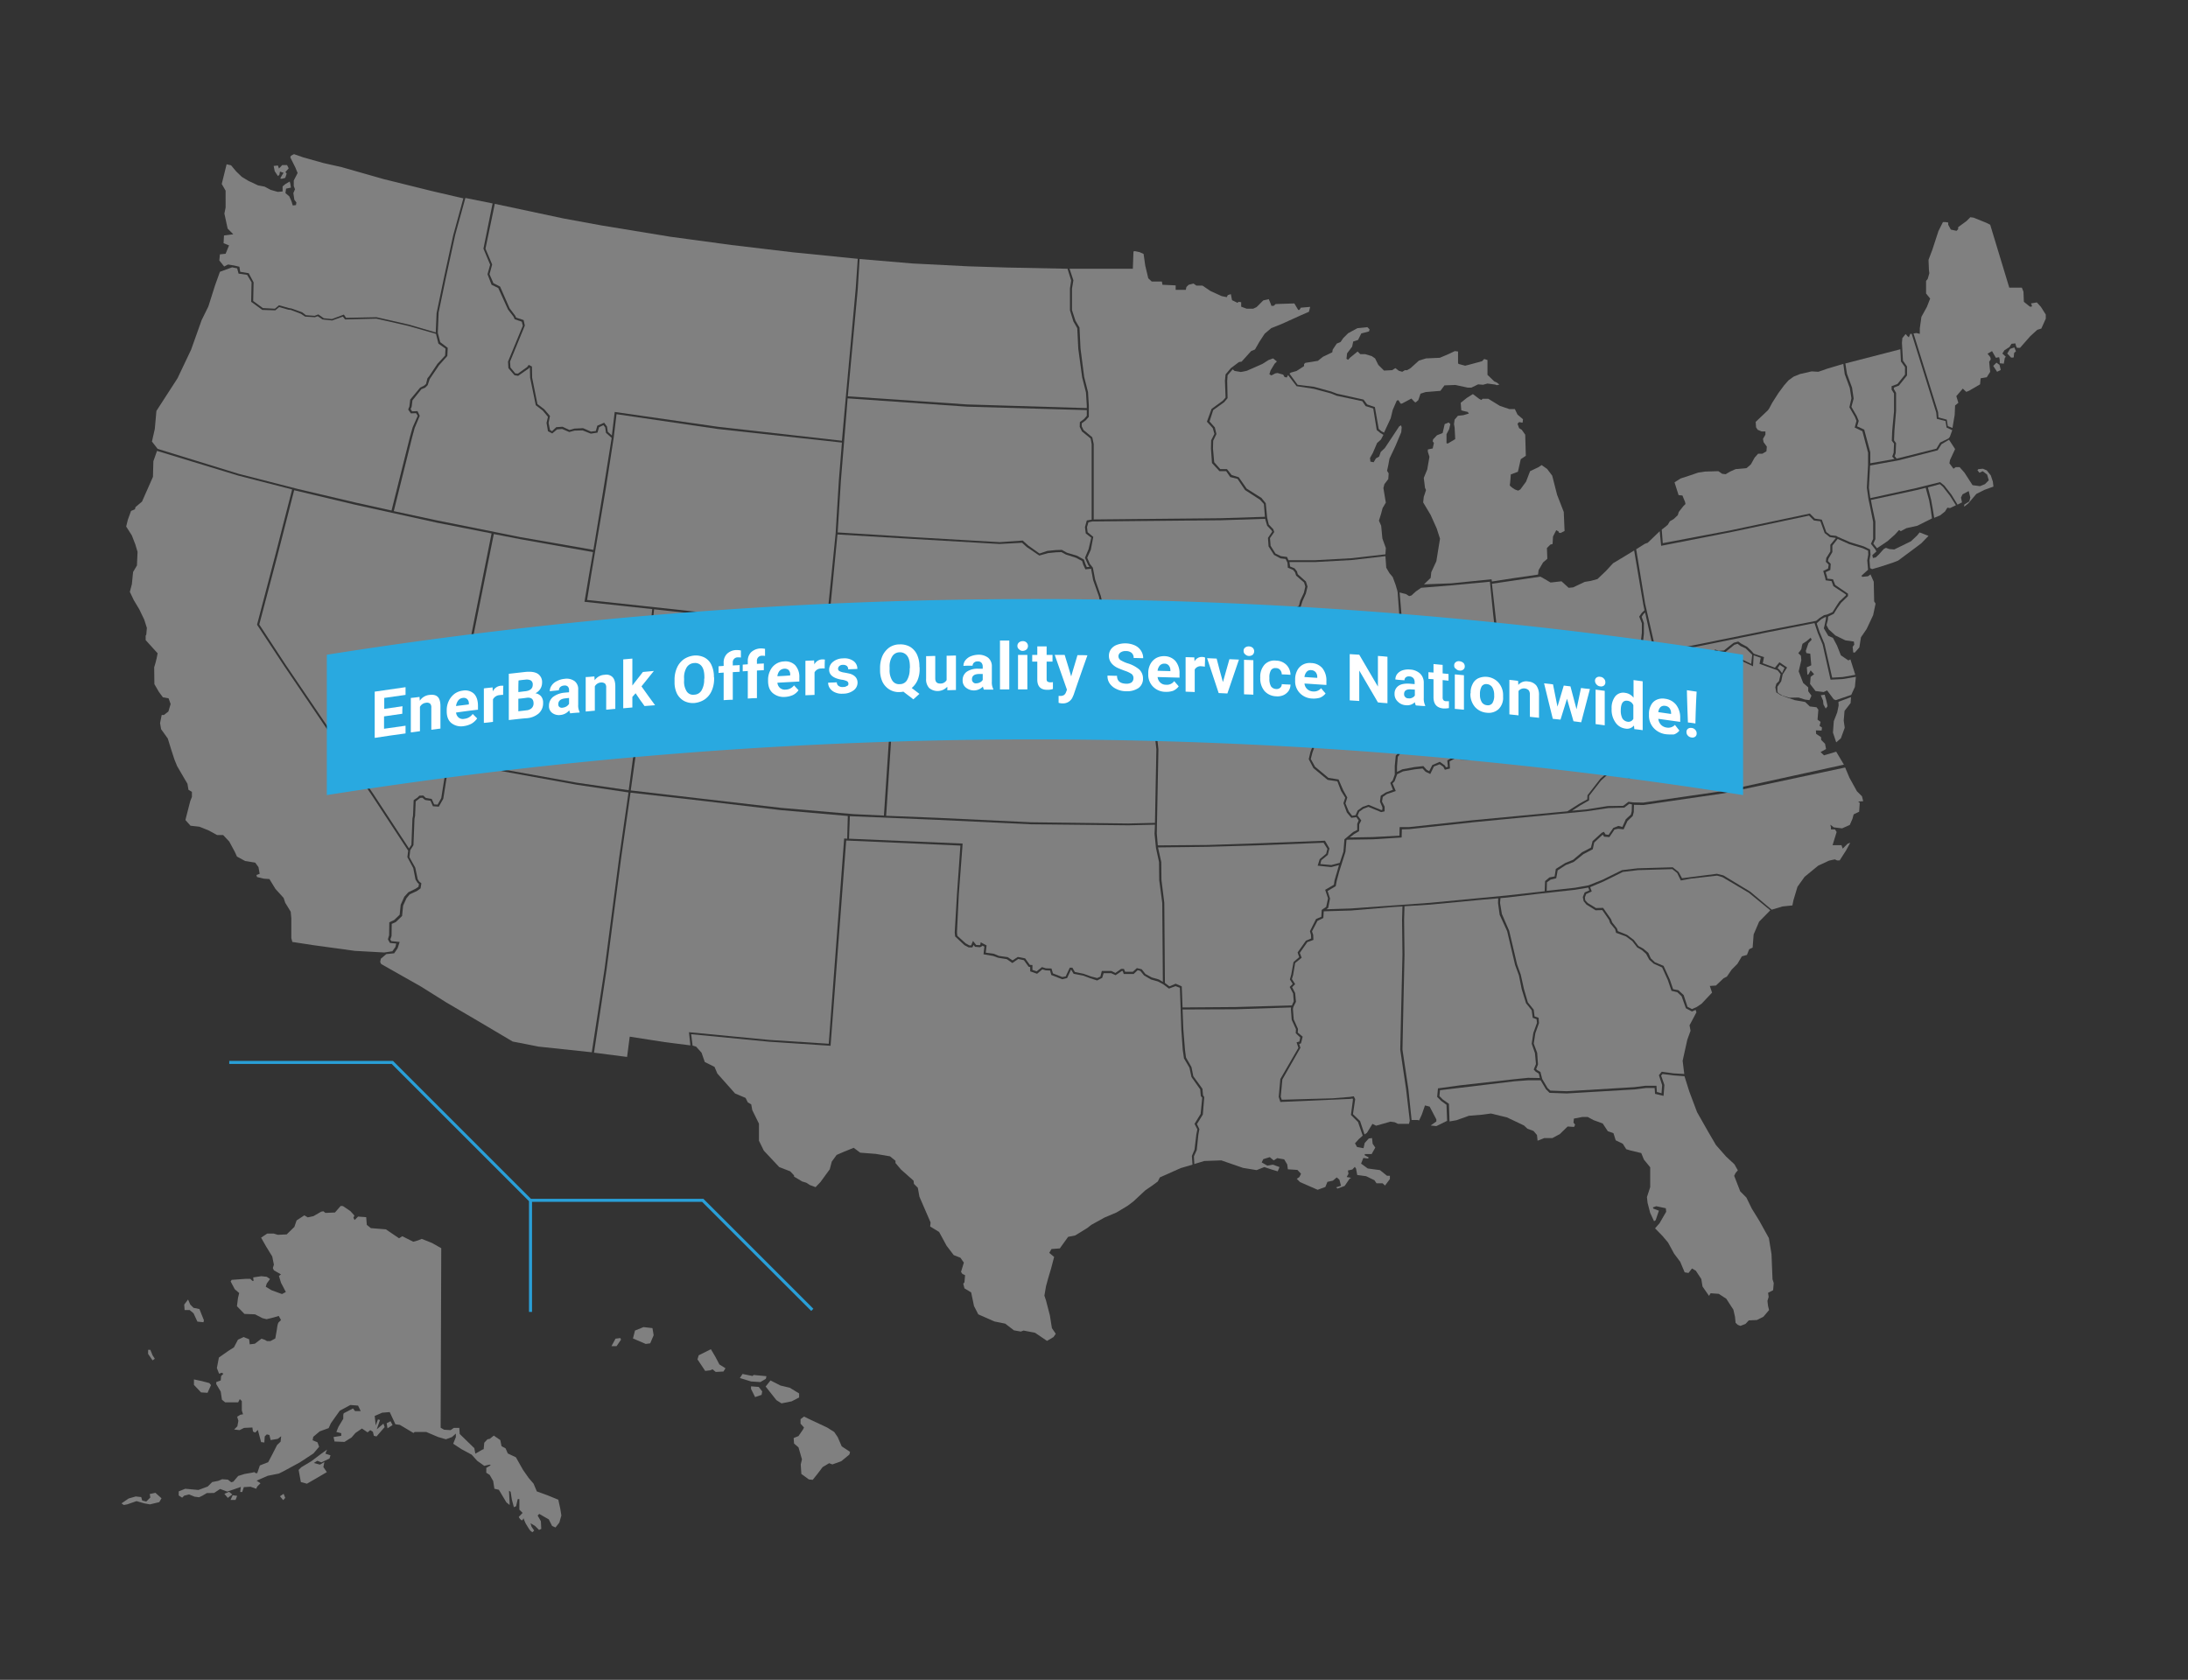 <svg id="Layer_1" data-name="Layer 1" xmlns="http://www.w3.org/2000/svg" viewBox="0 0 1078.5 828.2"><rect x="0" y="0" width="1078.5" height="828.2" fill="#333333" stroke="none"/><defs><style>.cls-1{fill:gray;}.cls-2{fill:none;stroke:#299fd7;stroke-miterlimit:10;stroke-width:1.5px;}.cls-3{fill:#29a9e0;}.cls-4{fill:#fff;}</style></defs><path class="cls-1" d="M191,704.2l2.5-1.6-1-1.9-1.9,1Zm-43.8,20.5,1.1,6,3,.8,5.2-3,4.6-2.7-1.7-2.5.5-2.5-2.2,1.3-3-.8,1.7-1.1,2,.8,4-1.9.5-1.6-2.5-.8.8-2-2.8,2-4.9,3.7-5,3Zm-9.2,13,1.6,1.9,1-1.1-.8-2Zm-24.4,1.9,1.1-2.4,2.2.3-.8,2h-2.5Zm-3-3.1,1.7,2,2.2-1.7-1.6-1.3Zm-50.7,4.7,3.5-2.4,3.5-1,2.7.3.5,1.7,2,.5,2-2-.3-1.7,2.8-.6,3,2.7-1.1,1.9-4.6,1.1-2.8-.5-3.8-1.1-4.6,1.6L61,742Zm14.2-75.7,1.1,2.7,1.1,1.7-1.1.8L73,667.5v-2Zm21.5,14.6,3.8.8,3.8,1,.8,1-1.7,3.8-3.2-.2-3.5-3.7Zm2.7-34.7,2.2,5.5-.2,1-3-.3-1.9-4.1-1.9-1.6H91l-.2-2.7,1.9-2.5,1.1,2.5,1.6,1.6Zm119.2-30-.3,88.5,1.7,1,3.2.2,1.6-1.1h2.7l.2,3,7.2,7,.5,2.7,3.5-2,.6-.2.3-3.2,1.6-1.7,1.1-.2,2-1.6,3.2,2.2.6,3,2,1.1,1.1,2.5,4,1.9,3.5,6.2,2.8,4,2.4,2.8,1.6,3.8,5.2,1.9,5.4,2.2,1,4.6.5,3.2-1,3.5-1.9,2.4-1.7-.8-1.6-3.2-2.8-1.6-1.9-1.1-.8.8,1.6,2.8.2,3.8-1.1.5-2-2-2.2-1.3.5,1.7,1.3,1.9-.8.8a3.14,3.14,0,0,1-1.3-1c-.5-.6-2.2-3.5-2.2-3.5l-1-2.4s-.3,1.3-1,1a4.93,4.93,0,0,1-1.3-1.6l1.9-2-1.6-1.6v-5.2h-.8l-.8,3.5-1.1.5-1-3.8-.6-3.8-.8-.5.3,5.9V742l-1.6-1.3-3.7-6.2-2.2-.5-.6-3.8-1.7-3-1.7-1.1v-2.4l2.2-1.3-.5-.3-2.7.6-3.5-2.5-2.7-3-5-2.7-4.1-2.7,1.3-3.3v-1.7l-1.9,1.7-3,1.1-3.8-1.1-5.9-2.5h-5.7l-.6.5-6.7-4-2.2-.3-2.8-6-3.7.3-3.7,1.6.5,4.7,1.1-3,1,.3-1.6,4.6,3.3-2.8.6,1.7-4,4.6-1.3-.3-.5-2-1.3-.8-1.3,1.1-2.8-1.9-3.2,2.2-1.9,2.2-3.5,2.2-4.9-.2-.5-2.2,3.8-.6v-1.3l-2.4-.6,1-2.5,2.4-4v-1.9l.2-.8,4.6-2.4,1,1.3h2.8l-1.3-2.7-3.8-.3-5.2,2.8L165,699l-1.9,2.7-1.1,2.4-4.4,1.6-3.2,2.7-.3,1.7,2.4,1,.8,2.2-2.8,3.3-6.7,4.4-8.1,4.4-2.2,1.1-5.5,1.1-5.5,2.4,1.9,1.3-1.6,1.6-.5,1.1-2.8-1-3.3.2-.8,2.4h-1l.3-2.5-3.7,1.3-3,1-3.5-1.3-3,2H102l-2.2,1.3-1.7.8-2.2-.3-2.7-1.1-2.4.6-1,1-1.7-1.1v-2l3.2-1.3,6.5.6,4.6-1.7,2.2-2.2,3-.6,1.9-.8,2.8.2,1.7,1.3,1-.3,2.4-2.8,3.2-1,3.5-.6,1.3-.3.6.5h.8l1.3-3.8,4.1-1.6,2-3.8,2.4-4.7,1.7-1.6.3-2.7-1.7,1.3-3.5.6-.6-2.5-1.3-.3-1,1-.2,3-1.6-.2-1.6-6-1.3,1.3-1.1-.5-.3-2-4.1.2-2.2,1.1-2.7-.3,1.6-1.6.5-2.7-.6-2,1.6-1,1.3-.2-.6-1.9v-4.6l-1-1-.8,1.6H111l-1.6-1.3-.6-4-2.2-3.7v-1l2.2-.8.2-2.2,1.1-1.1-.8-.5-1.3.5-1.1-2.8,1-5.2,4.7-3.3,2.7-1.7,2-3.8,2.8-1.3,2.7,1.1.3,2.5,2.5-.3,3.3-2.5,1.7.6,1,.6h1.7l2.4-1.3.8-4.6s.3-3,1-3.5a7.84,7.84,0,0,0,1-1l-1.1-2-2.7.8-3.3.8-2-.5-3.7-1.9-5.2-.2-3.7-3.8.5-4,.6-2.5-2.2-1.9-2-3.8.5-.8,7-.5h2.2l1,1h.6l-.2-1.7,4-.6,2.7.3,1.6,1.1-1.6,2.2-.5,1.6,2.8,1.7L139,638l1.9-1-2.4-4.6-1-3.3,1-.8-3.5-2-.5-1.1.5-1.7-.8-4-3-4.9-2.5-4.4,3-2H135l1.9.6,4.4-.2,3.8-3.7,1.1-3.2,3.8-2.5,1.7,1,2.8-.6,3.8-2.2,1.1-.2,1,.8,4.7-.2,2.8-3.2H169l3.7,2.5,2,2.2-.5,1.1.6,1.1,1.7-1.7,4,.3.3,3.8,2,1.6,7.4.6,6.5,4.4,1.6-1,5.4,2.7,2.2-.6,2-.8,5,2Z"/><path class="cls-1" d="M394.6,699.7l1.7-1.3,3.5,1.7,7.9,3.7,3.5,2.2,1.7,2.5,2,4.6,4.1,2.7-.3,1.3-4,3.3-4.4,1.6-1.6-.6-3.2,1.9-2.5,3.3-2.4,3-1.9-.2-3.7-2.7-.3-4.7.6-2.5-1.7-5.9-2.2-1.9-.2-2.7,2.4-1,2.2-3.2.5-1-1.7-1.9Zm-17.2-16.1,2.4-3,4.9,2.5,4.6,1.1,4.6,2.8v2l-3.7,1.9-5,1-2.5-1.6Zm-7.2,1.2,2,4,3.2-1.1.3-1.7-1.7-2.2-3.8-.3Zm-5.5-5.4,1.3-2,4.9,1,.6-.5,6.3.6-.3,1.3-2.7,1.6-4.6-.3Zm-20.9-9.2,3.8,5.7,2.5-.3,1.1-.5,1.6,1.3,3.8-.2,1-1.6-3-1.9-2-3.8-2.2-3.7-6,3ZM312,659.9l6.3,2.7,2.2-.3,1.7-4-.6-3.5-4.4-.5L313,656Zm-10.6,3.8,2-3.7,2.4-.3.3.8-2.2,3.2Z"/><polygon class="cls-1" points="698.8 552.2 699.5 552.4 700.8 549.6 702.4 545 704.7 545.6 708 551.9 708 552.9 705.2 554.9 708 555.2 713.3 552.6 713 544.7 710.4 542.8 708.4 540.8 708.8 536.6 719.7 535.1 746.3 532.1 753.2 531.4 759 531.5 758.5 529.3 757 528.4 756 527.3 757.1 524.6 756.6 519.2 755 514.6 755.8 509.3 757.6 504.3 757.4 502.5 755.5 501.8 755 498.1 752.2 494.6 750.1 487.8 748.7 480.9 746.8 475.7 742.9 459.1 739.2 451 738.4 445.2 738.5 442.9 729.2 443.7 705 446 692.3 446.8 692.1 453.4 692.3 470.7 691.6 502.9 691.3 517.5 694.2 536.9 695.8 552.2 698.8 552.2"/><polygon class="cls-1" points="656.2 427.5 649.5 426.8 650.5 423.6 653.7 420.9 654.3 418.5 652.4 415.5 619.4 416.8 595.3 417.5 570.8 417.8 572.4 425 572.5 433.8 573.9 445.1 574.2 484.6 576.4 486.3 579.5 485 582.5 486.3 582.9 496.7 609 496.5 636.8 495.7 637.7 493.7 637.4 489.8 635.7 486.6 637.2 485.1 635.8 482.9 636.5 480.4 637.6 474.3 640.4 471.9 639.6 469.6 643.7 463.8 646.3 462.7 646.2 460.9 645.7 459.1 648.7 453.1 651.3 452 651.5 448.6 653.7 447.1 654.6 442.9 653.2 438.7 657.5 436.2 657.8 434.1 659.1 429.7 660 426.5 656.2 427.5"/><polygon class="cls-1" points="187.7 472.7 187.4 474.3 187.9 475.3 207.5 486.4 220.1 494.3 235.3 503.2 252.7 513.5 265.4 516 291.7 518.8 298 477.8 305.2 422.8 309.8 390.7 284.3 386.9 221.4 375.5 221.2 376.7 218.5 393.8 216.3 397.7 213.4 397.5 212.2 394.8 209.5 394.4 208.2 393.3 207.1 393.4 204.9 395.1 204.6 402.2 204.3 403.7 203.8 416.7 202.2 419.2 201.8 422.6 204.7 427.8 205.9 433.5 206.6 434.6 207.7 435.5 207.3 438 205.5 439.3 202 440.9 200.4 442.8 198.7 446.5 198.2 451.6 195.1 454.6 193.1 455.5 193 461.5 192.4 463.2 192.9 464 197 464.4 196 467.5 194.3 470 190.4 470.4 187.7 472.7"/><path class="cls-1" d="M174.9,468.8,154.5,466l-10.4-1.6-.5-1.9v-9.7l-.3-3.3-2.7-4.4-.8-2.4-4-4.4-3-4.9-2.8-.2-3.3-.8-.3-1,1.6-.6-.6-3.3-1.6-2.2-5-.8-4-2.2-1.1-2.4-2.7-5-3-3.2h-3l-4-2.2-4.7-1.9-4.4-.5-2.5-2.8.5-2,1.9-7.4.8-2v-2.5l-1.7-1-.5-3-1.6-2.7-3.5-6L86,374.5l-1.6-4.9-1.7-5.5-3.3-4.6-.5-3,.8-4h1.1l2.2-1.7,1.1-3.7-1-2.8-2.8-.5-2-2.7-2.2-3.8L76,329l.6-2,.6-2.4.5-2.5-5.9-6.5v-2.2l.3-.5.3-3.3-1.3-4.1-2.4-5-2.8-4.7-1.9-4,1-3.8.6-6,1.9-3.2.3-6.7-1.1-3.7L65,264l-2.8-4.4.8-3.3,1.6-4.4,1.9-.8.3-1.1,3.2-2.7,5.4-12.2.2-7.7,1.8-5.1,40.1,12.2,26.5,6.8-8.3,32.4-9,34.3,13.1,19.9,43.7,64.5,17.7,27-.4,3.2,2.9,5.4,1.1,5.6,1,1.6.7.6-.2,1.4-1.5,1-3.5,1.7-2,2.2-1.8,4L197,451l-2.7,2.6-2.4,1.1-.1,6.4-.6,2,1,1.8,3.1.3-.4,1.7-1.5,2.1-4,.6Z"/><polygon class="cls-1" points="441.6 313 404.3 309.4 322.4 300.4 320.1 323.3 312.9 375.5 310.9 389.7 346.1 393.8 385 398.3 420.9 401.4 435.7 402.1 441.6 313"/><polygon class="cls-1" points="930.4 266.8 934.1 263.5 936.1 261.3 936.9 261.9 939.7 260.4 945.1 259.2 952.3 255.6 951.7 251.2 950.9 246.7 949.2 240.5 944.8 241.6 922.2 246.5 922.8 249.7 924.4 257.2 924.4 265.8 923.4 268 925.2 270.3 930.4 266.8"/><polygon class="cls-1" points="912.1 325.1 911.1 325.6 907.4 323.1 905.5 318.3 903.5 314.5 901.2 313.5 899 309.8 899.5 307.7 900 305.3 900.1 304.2 899.5 304.3 897.7 305.3 895.7 307.1 895.5 307.4 896.9 311.6 899.3 317.4 903.1 334.1 908.3 333.8 914.5 332.7 912.1 325.1"/><path class="cls-1" d="M824.9,530.2l-5.4-.7-.7.8,1.6,4.6-.4,5.4-4.2-1-.2-2.9h-4.2l-5.5.7-33.6,2-8.5-.3L762,537l-2.6-4.4h-6.1l-6.8.5-36.7,4.4-.3,2.9,1.7,1.7,3,2.1.3,8.7,3.4-.6,6.2-2.2,6.2-.5,4.6-.6,7.9,1.9,8.4,4,1.7,1.6,3,1.1,1.7,2,.3,2.8,3.3-1.3h4l3.7-2,3.8-3.7,3.2.2.5-1.1-.8-1,.2-2,4.1-.8h2.7l3,1.6,4.4,1.6,2.5,3.8,2.8,1,1.1,3.5,3.5,1.7,1.7,2.7,2,.6,5.4,1.3,1.3,3.2,3.1,3.8v9.8l-1.6,4.9.3,2.8,1.3,5,1.9,4.1.8-.5,1.6-4.7-2.7-1-.3-.6,1.7-.6,4.7,1,.2,1.7-3.3,5.7-2.2,2.5,3.7,3.8,2.7,3.2,3,5.5,3,4,2.2,5.2,1.9.3,1.7-2.2,1.9,1.1,2.7,4.1.6,3.7,3.2,4.6.8-1.3,4,.3,3.7,2.4,3.5,5.4.8,3.5.3,3,1.1,1,1.3.5,2.5-1L862,651l4-.2,3.2-1.6,2.8-3.3-.5-2-.3-2.5.6-2-.3-2,2.5-1.3.3-3.5-.6-1.9-.5-12.4-1.3-7.9-4.7-8.5-3.7-6-2.7-5.5-3-3-3-7.7.7-1.4,1.1-1.3-1.7-3-4.1-3.8-5-5.7L842,558l-5.5-9.7-3.8-10.1-2.4-7.6Z"/><polygon class="cls-1" points="824.9 529.2 819.1 528.4 817.7 530.1 819.3 535 819 539 816.7 538.4 816.5 535.3 811.1 535.3 805.6 536 772.2 538 764.2 537.7 762.8 536.4 760.2 532 759.3 528.5 757.7 527.6 757.2 527.1 758.1 524.8 757.7 519.1 756 514.5 756.8 509.4 758.6 504.4 758.4 501.8 756.4 501.1 756 497.8 753.1 494.2 751.2 487.7 749.6 480.5 747.8 475.5 743.9 458.9 740.3 450.6 739.4 445.2 739.6 442.8 743 442.5 757.1 440.8 776.3 438.7 782.9 437.6 783.4 439 781.1 440 780.2 442.3 780.6 444.3 782 446 786.5 448.8 789.8 448.7 793.1 453.5 793.7 455.2 796.1 458.1 796.6 459.9 801.5 461.7 804.6 464 807 467.1 809.4 468.5 811.4 470.3 812.9 473.1 815.1 475.1 819.3 477 822.1 483.2 823.9 488.5 826.8 489.2 828.9 491.2 831 497.1 834 498.7 835.8 497.9 836.2 499.1 832.8 505.5 833.3 508.2 831.7 512.6 829.4 523 830.2 529.5 824.9 529.2"/><polygon class="cls-1" points="624.6 259.2 626.7 261.4 627.1 262.1 625 265.2 625.3 269.4 628 273.6 631.2 275.3 633.7 275.6 634.6 277.4 634.8 279.9 637.4 281 638.3 282.1 638.9 283.8 642.8 287.2 643.4 289.2 642.7 292.3 640.9 296.1 640.3 298.6 638.1 300.2 636.5 300.8 630.6 302.3 628.9 307.3 629.7 309.1 631.5 310.7 631.3 314.3 629.3 315.8 628.6 317.6 628.6 320.1 627.2 320.5 625.4 322 624.9 323.7 625.3 325.5 623.9 326.5 621.6 323.7 620.1 320.8 611.5 321.7 601.2 322.3 550.2 323.5 548.5 319.1 548.1 312.1 546.7 307.8 545.9 302.4 543.7 298.6 542.6 293.8 539.8 285.7 538.7 279.9 537.2 278 535.9 275 537.7 271 538.9 264.7 536.1 262.4 535.8 259.9 536.5 257.5 538.4 257.1 601.7 256.5 623.6 255.8 624.6 259.2"/><polygon class="cls-1" points="229.4 97.6 224.4 115.7 219.7 137.3 216.2 154.1 215.8 164.1 217 168.7 220.7 171.5 220.5 175.5 216.4 180.1 211.8 186.9 210.8 189.9 209.6 191.1 207.7 191.9 203.3 197.4 202.9 200.6 202.4 201.7 203.1 202.8 205.8 202.7 206.9 205 204.4 211 203.2 215.4 194.1 252 215.5 256.6 256.4 264.8 292.5 271.1 297.5 240.9 301.5 215.9 298.7 213.4 298.3 210.7 297.4 209.6 295.3 210.6 294.5 213.3 291.2 213.8 287.2 212.2 283.2 212.3 280.6 213 277.1 211.5 274.6 211.7 272.2 213.7 270.1 212.6 269.4 208.5 270.1 205.5 267.5 202.4 264.1 199.8 261.3 186.2 261.2 181.3 260.9 181.2 260.7 181.6 255.4 185.3 253.6 185 250.6 181.5 250.4 178.3 257.7 160.6 257.2 158.6 253.7 157.4 253.1 156.1 250.4 152.6 245.6 142 242.3 140.4 240.3 135.2 241.6 130.5 238.3 122.6 242.8 100.3 229.4 97.6"/><polygon class="cls-1" points="688.7 291 687.9 288.3 686.5 284.5 684.9 282.6 683.3 279.9 682.9 274.2 666.4 276.1 648.4 277.1 635.6 277.1 635.9 279.3 638.1 280.2 639.3 281.7 639.7 283.1 643.7 286.7 644.5 289.2 643.7 292.6 642 296.4 641.1 299.2 638.7 301.2 636.7 301.8 631.3 303.1 630 307.4 630.6 308.5 632.5 310.4 632.3 314.8 630.2 316.5 629.6 317.8 629.6 320.7 627.8 321.4 626.3 322.6 625.9 323.9 626.3 325.9 624.7 327.3 623.7 330.2 624 334.2 626.4 341.5 633.7 349.3 639.6 353.2 639.6 357.7 640.3 359 647.1 359.6 649.9 361 649.2 364.7 646.9 371.1 646.1 374.2 648.2 378 654.8 383.5 659.8 384.3 662.1 389.6 664.1 393.2 663.2 396.1 664.8 400 666.5 402.2 668.2 401.9 669.2 399.6 671.7 397.8 674.6 396.8 680.9 399.4 681.4 399.2 681.4 398 680.2 395.2 680.6 392.3 683.1 390.7 686.6 389.4 686.1 388.1 685.3 386 686.5 384.7 687.5 381.9 687.5 377.7 688 372.6 690.6 369.5 692.4 365.6 695 361.5 694.5 356 692.6 352.7 692.3 349.2 693.1 343.7 692.4 336.3 691.3 319.9 689.8 304.1 688.9 291.9 688.7 291"/><polygon class="cls-1" points="693 292.9 694.6 293.9 695.7 293.6 697.9 291.6 700.5 289.8 715.3 288.6 734.4 286.8 736 302.8 741.1 347 740.5 350 741.8 351.6 742 353 739.7 354.6 735.9 356.4 732.6 356.8 732.1 361.8 727.2 365.5 724.2 369.6 724.4 372.1 723.9 373.6 720.3 373.6 718.8 371.8 713.4 374.9 713.7 378.1 712.7 378.3 712.2 377.4 709.7 375.6 706 377.2 704.5 380.2 703.3 379.6 701.6 377.7 697.1 378.2 691.2 379.3 688.6 380.6 688.6 377.9 689 373.1 691.4 370.1 693.2 366 696 361.7 695.5 355.7 693.7 352.4 693.3 349.1 694.2 343.6 693.5 336.3 692.5 323.2 689.9 292.1 693 292.9"/><polygon class="cls-1" points="551.1 337.8 505.8 337.2 463.7 336 441.2 335 436.8 402.2 461.9 403.2 508.2 405.4 556.2 406 569.3 405.7 570 369.4 568.7 357.9 566.1 355.9 563.7 352.8 561.3 349 561.9 345.9 563.7 344.5 563.7 342.3 562.8 341.6 560.1 341.4 556.5 337.8 551.1 337.8"/><polygon class="cls-1" points="676.8 412.7 689.8 412 689.9 407.8 694.4 407.8 725.9 404.4 772.6 400 778.4 396.3 782.4 394.1 782.5 392.1 788.8 384 793 380.3 795.2 377.8 791.8 375.8 789.2 373 786.1 369 785.5 366.7 782.9 365.3 781.9 363.3 781.7 357 779 354.9 777 353.8 776.5 351.4 775.2 351.6 773.1 352.9 770.5 355.7 768.6 353.9 766 353.4 763.5 354.8 761.1 354.8 759.2 352.8 753.4 352.7 751.6 348 748.6 346.4 746.4 347.3 742 347.5 741.5 349.6 742.8 351.2 743.1 353.4 740.2 355.4 736.2 357.3 733.5 357.7 733 362.4 727.9 366.1 725.3 370 725.5 372.2 724.5 374.6 719.9 374.5 718.5 373.2 714.5 375.4 714.7 378.9 712.2 379.5 711.4 378 709.6 376.8 706.8 377.9 705 381.6 702.7 380.5 701.2 378.9 697.4 379.3 691.6 380.3 688.7 381.7 687.4 385.2 686.4 386.2 688 390 683.6 391.5 681.6 392.9 681.2 395.2 682.5 397.7 682.5 400 680.8 400.4 674.5 397.8 672.1 398.7 670 400.2 669.2 402.1 671 404.5 670 406.4 669.9 409.8 667.5 411.2 665.3 412.9 676.8 412.7"/><polygon class="cls-1" points="593.6 572.4 602 572.1 612.7 575.8 619.4 576.9 623.2 575.4 626.5 576.5 629.8 577.5 630.7 575.4 627.4 574.2 624.7 574.7 621.9 573.1 622.7 571.5 625.9 570.5 627.8 572.1 629.6 571 633 571.6 634.5 574.1 634.8 576.5 639.5 576.8 641.3 578.7 640.5 580.3 639.2 581.2 640.8 582.8 649.5 586.6 653.3 585.2 654.3 582.7 657 582.1 658.9 580.5 660.2 581.6 661 584.6 658.6 585.4 659.3 586 662.8 584.7 665.2 581.2 666 580.7 663.8 580.3 664.7 578.7 664.4 577.1 666.6 576.6 667.8 575.3 668.4 576.1 669 579.3 673.4 579.9 677.5 581.9 678.5 583.4 681.5 583.4 682.7 584.5 685.1 581.3 685.1 579.7 683.7 579.7 680.2 576.9 674.2 576.1 670.9 573.7 672 570.9 674.4 571.2 674.6 570.6 672.7 569.6 672.7 569 676.1 569 677.9 565.8 676.6 563.9 676.3 561.1 674.7 561.3 672.7 563.5 672.1 566.1 668.9 565.5 667.9 563.7 669.7 561.7 671.7 559.9 669.4 553.2 665.9 549.7 666.9 542.1 666.7 541.6 665.4 541.8 631.1 543.3 630.3 540.8 631.1 532 640 516.6 639.1 513.9 640.5 513.5 640.9 511.5 638.7 509.4 638.8 507.4 636.7 502.8 636.3 497.5 636.4 496.7 609 497.6 582.9 497.7 583.3 507.7 584.1 517.6 584.6 521.4 587.3 526.1 588.2 530.6 592.7 536.8 593 540 593.6 540.9 592.9 549.5 590 554.2 591.2 556.7 590.7 559.4 589.9 567 588.5 570.1 588.7 573.9 593.6 572.4"/><path class="cls-1" d="M967.1,247.7l-.5-2.4.8-1.6,3-1.6.8,3.2-.5,1.9-2.5,1.6v1l2-1.6,4-4.7,4-2,4.4-1.6-.3-2.5-1-3-2-2.5-1.9-.8-2.2.2-.5.5,1,1.3,1.6-.8,2.2,1.7.8,2.8-1.9,1.9-2.4,1-3.7-.5-4-6.2-2.4-2.7H964l-1.1.8-2-2.7.3-1.6,2.5-5.4-3-4.6L957,219l-1.9,3-19,4.9-14.3,2.6-.6,11,.7,5.1,22.8-5,11.6-2.9,2.1,1.7,3.5,4.5,3,4.9Z"/><path class="cls-1" d="M897.5,342.8l1.1,2.6.2,1.9,1.1,2s.9-.9.9-1.2-.7-3.2-.7-3.2l-.7-2.4Zm15-.2,1.8-3.9.5-5-6.5,1.1-6,.3-3.9-17.4L896,312l-1.6-4.8-23,4.5-39,7.9,2.1,10.8,5-5.1,2.6-.7,1.4-1.6,1.9-2.8,1.7.7,2.7-.2,2.7-2.2,2.1-1.6,2.2-.6,1.6,1.1,2.8,1.5,2,1.9,1.3,1.5,5,1.7-.6,3,6,2.2,2.2-2.7,3.8,2.6-2.2,3.4-.7,3.4-1.9,2.7v2.2l.3.8,2.1,1.3L882,344l4.5-.1,3.2,1,2.2.3,1-2.2-1.6-2.2v-1.9l-2.5-2.2-2.2-5.7,1.3-5.5-.2-2.2-1.3-1.3s1.6-1.7,1.6-2.4a12.3,12.3,0,0,1,.5-2.2l2-1.3,2-1.7.5,1-1.6,1.7-1.3,3.8.3,1.1,1.9.3.5,5.7-2.2,1,.3,3.7.5-.2,1.1-2,1.7,1.9-1.7,1.3-.3,3.5,2.7,3.5,4,.5,1.7-.8,3.3,4.4,1,.4Z"/><path class="cls-1" d="M989.4,174.3l1.9,2s1.3.1,1.3-.2.2-2.1.2-2.1l.9-.8-.8-1.9-2.1.7Zm-6.9,6.1,1.6-1.6,1.5,1.1.6,2.5-1.8.9Zm-37.8-16.2,1.6.4v-2.7l.8-5.7,2.7-4.9,1.6-4.1-2-2.5v-6.2l.8-1,.8-2.8-.2-1.6-.2-5,1.9-5,3-9.2,2.2-4.4H959l1.3.2v1.1l1.3,2.4,2.8.6.8-.8v-1l4.1-3,1.9-1.9,1.6.2,6.2,2.5,2,1,9.4,31h6.2l.8,2,.2,5,3,2.4h.8l.2-.5-.5-1.1,2.9-.5,2,2.2,2.4,3.8v2l-2.2,4.9-2,.6-3.5,3.2-5,5.7h-1.3c-.6,0-1-2.2-1-2.2l-1.9.2-1,1.6-2.5,1.6-1,1.6,1.7,1.6-.5.6-.5,2.8-2-.2v-1.7l-.3-1.3-1.6.3-1.9-3.3-2.2,1.3L981,176l.3,1.1-.8,1.3.3,3.2.2,1.7-1.7,2.7-3,.5-.3,3-5.5,3.2-1.3.5-1.7-1.6-3.2,3.7,1,3.3-1.6,1.3-.2,4.6-1.1,6.5-2.3-.9-.5-3.2-4.1-1.1-.2-2.6-12.1-38.8Z"/><path class="cls-1" d="M680.9,212.6l-1.3-1.1-1.9-10.8-3.8-1.3-1.8-2.4L659,194.1l-2.9-1.1-8.4-2.3-8.1-1-4-5.5.7-.5,2.8-.8,3.7-2.4v-1l.6-.6,6.2-1,2.5-2,4.6-2.2.2-1.3,2-3,1.9-.8,1.3-1.9,2.4-2.4,4.6-2.5,4.9-.5,1.1,1.1-.3,1-3.8,1-1.6,3.2-2.4.8-.5,2.5-2.5,3.3-.3,2.7.8.5,1-1.1,3.7-3,1.3,1.3h2.4l3.3,1,1.6,1.1,1.6,3.2,2.8,2.8,4-.2,1.6-1,1.7,1.3,1.7.5,1.3-.8h1.1l1.7-1,4.1-3.7,3.5-1.1,6.8-.3,4.7-2,2.7-1.3,1.6.2v5.9l.5.3,3,.8,2-.5,6.3-1.7,1.1-1.1,1.6.5v7.3l3.3,3.2,1.3.6,1.3,1-1.3.3-.8-.3-3.8-.5-2.2.6-2.4-.2-3.3,1.6h-1.9l-6-1.3-5.4.2-2,2.7-7.3.6-2.5.8-1.1,3.2-1.3,1.1-.5-.2-1.6-1.7L691,199h-.6l-1.1-1.7-.8.2-2,4.6-1,4.1-3.3,7.1Zm34.5,75,19.8-2,.2,1.1,10.3-1.6,12.4-1.8.1-.6.2-1.6,2.2-3.8,2.1-1.8-.2-5.3,1.7-1.7,1.1-.3.2-3.7,1.6-3.1,1.1.6.2.6.8.2,2-1-.4-9.4-3.3-8.5-2.4-9.4-2.5-3.3-2.7-1.9-1.7,1.1-4,1.9-2,5.2-2.8,3.8-1.1.6-1.6-.6s-2.7-1.6-2.5-2.2.5-5.2.5-5.2l3.5-1.3.8-3.5.6-2.7,2.5-1.7-.3-10.4-1.7-2.4-1.3-.8-.8-2.2.8-.8,1.7.3.2-1.7-2.7-2.3-1.3-2.7H744l-4.7-1.6-5.7-3.5h-2.8l-.6.6-1-.5-3.2-2.4-3,1.9-3,2.4.3,3.7,1,.3,2.2.5.5.8-2.7.8-2.7.3-1.6,1.9-.3,2.2.3,1.7.3,5.7-3.7,2.2-.6-.2v-4.4l1.3-2.5.6-2.5-.8-.8-2,.8-1,4.4-2.8,1.1-1.9,2-.2,1,.6.8-.6,2.7-2.4.5v1.1l.8,2.5-1.1,6.3-1.7,4.1.6,4.9.5,1.1-.8,2.5-.3.8-.3,2.8,3.7,6.2,3,6.7,1.6,5-.8,4.9-1,6.2-2.5,5.4-.3,2.8-3.3,3.2Z"/><polygon class="cls-1" points="529.1 138.2 528.4 142.3 528.4 152.9 530.1 158.1 532.1 161.5 532.6 171.8 534.4 185.8 536.3 193.3 536.7 200 536.7 205.5 535.1 207.3 533.2 208.7 533.2 210.2 534.1 212 538.4 215.6 539.1 218.9 539.1 256.1 601.6 255.5 623.5 254.8 623 248.5 621.1 246.4 613.7 241.6 610 236.1 606.4 235.2 604.4 232.3 601.1 232.3 597.4 228.3 596.9 221.1 597 217.1 598.6 213.9 597.8 211.1 594.9 207.9 597.2 201.6 602.8 197.5 604.1 196 603.8 187.7 604.1 184.6 606.7 181.5 610.7 178.5 612 178.3 616.7 173.1 618.6 172.3 620.9 168.3 623.4 164.5 626.6 161.8 631.6 159.8 641.1 155.5 645.2 153.7 645.8 151.3 641.2 151.7 640.5 152.8 639.9 152.8 638 149.6 628.8 149.9 627.8 150.8 626.7 150.8 626.2 149.4 625.4 147.5 622.7 148.1 619.4 151.4 617.7 152.2 614.5 152.2 611.8 151.2 611.8 149 610.5 148.8 610 149.3 607.3 148 606.7 145 605.2 145.5 604.7 146.5 602.2 146 596.7 143.5 592.7 140.8 589.7 140.8 588.3 139.8 585.9 140.4 584.8 141.5 584.5 142.9 579.5 142.9 579.5 140.7 573 140.4 572.7 138.8 567.7 138.8 566 137.2 564.5 130.9 563.7 125.2 561.7 124.3 559.3 123.8 558.7 124 558.4 132.5 527.2 132.5 529.1 138.2"/><polygon class="cls-1" points="662.2 419.9 662.7 413.8 667 410.2 669 409.2 669 406.2 669.7 404.5 668.6 402.9 666.1 403.2 663.9 400.6 662.2 396 663.1 393.3 661 389.9 659.2 385.2 654.4 384.5 647.4 378.7 645.1 374.3 645.9 370.9 648.2 364.7 648.8 361.6 646.8 360.5 639.7 359.9 638.6 357.9 638.6 353.7 633.1 350.1 625.6 342 623.2 334.4 622.7 330.1 623.4 327.6 620.7 324.4 619.5 321.9 611.5 322.7 601.2 323.3 550.6 324.6 552 327.3 551.8 329.6 554.2 333.3 557.3 337.3 560.5 340.4 563.2 340.6 564.7 341.8 564.7 344.8 562.8 346.4 562.3 348.8 564.5 352.1 567 355.2 569.7 357.4 571 369.4 570.2 410.9 570.7 416.8 595.3 416.6 619.4 415.8 653.1 414.5 655.3 418.3 654.5 421.5 651.3 424.1 650.8 426 656.2 426.5 660.4 425.4 662.2 419.9"/><polygon class="cls-1" points="673.8 558.5 676.5 554.1 678.3 555 685.4 553 687.5 553.3 689.1 554.1 694.5 554.1 694.9 552.5 693.1 537.1 690.2 517.5 691.3 470.7 691.1 453.4 691.3 446.9 686.3 447.2 666 448.9 652.5 449.3 652.3 452.6 649.4 454 646.7 459.2 647.3 460.9 647.4 463.4 644.4 464.5 640.7 469.8 641.6 472.2 638.4 474.8 637.4 480.7 636.8 482.7 638.4 485.2 636.9 486.7 638.4 489.6 638.8 493.9 637.5 496.5 637.3 497.5 637.7 502.6 639.8 507.3 639.7 509.1 642.1 511.1 641.3 514.4 640.4 514.7 641 516.6 632.1 532.2 631.3 540.7 631.8 542.2 656.9 541.5 665.4 540.8 667.3 540.5 668 541.9 666.9 549.3 670.4 552.7 672.6 559.3 673.8 558.5"/><polygon class="cls-1" points="421.8 142.3 416.4 201.5 415 217.3 353.8 210.4 303 203.1 301.6 214.7 299.6 212.9 299.2 210.3 297.8 208.4 294.4 209.9 293.7 212.5 291.3 212.8 287.4 211.1 283.1 211.3 280.7 212 277.3 210.4 274.2 210.6 272.1 212.6 271.1 212 270.4 208.5 271.1 205.1 268.3 201.8 264.9 199.2 262.3 186.2 262.2 180.7 260.6 179.9 259.9 180.9 255.3 184.2 254 184.1 251.6 181.2 251.4 178.3 258.7 160.5 258.1 157.8 254.4 156.6 254 155.7 251.2 152 246.5 141.3 243.2 139.6 241.3 135.2 242.6 130.4 239.3 122.6 243.9 100.5 277.7 107.7 296.8 111.2 330.3 116.7 360.6 120.8 390.9 124.4 422.8 127.6 421.8 142.3"/><path class="cls-1" d="M862.7,439.6l-13.2-8-3.2-.8L829.1,433l-1.7-3.1-2.9-2.3-17.3.5-7.7.9-9.5,4.7-7,2.8-6.7,1.2-13.9,1.5.1-4.2,1.8-1.3,2.8-.7.7-3.9,4-2.6,4-1.6,4.7-3.8,4.6-2.4.7-3.3,4.2-3.9.7,1,2.6.2,2.5-3.7,1.8-.4,2.7.3,1.9-4.1,2.6-2.5.5-1.9.1-3.6,4.6.1,39.9-5.8,59.6-12.7,2.1,5,3.7,6.7,2.5,2.5.6,2.4-2.5.2.8.6-.3,4.4-2.7,1.3-.6,2.2-1.3,3-3.8,1.7-2.5-.3-1.6-.2-1.7-1.3.3,1.3v1h2l.8,1.3-2,6.5h4.4l.6,1.7,2.4-2.4,1.3-.5-2,3.7-3.2,5h-1.3l-1.1-.5-2.8.6-5.4,2.5-6.7,5.5-3.5,4.9-2,6.7-.5,2.5-4.9.5-5.3,1.6Z"/><polygon class="cls-1" points="535.7 200 535.3 193.5 533.4 186 531.5 171.9 531 161.8 529.1 158.5 527.4 153 527.4 142.2 528 138.3 526.2 132.5 496.5 131.9 477.3 131.3 449.8 129.9 423.7 127.7 422.8 142.6 417.9 195.4 476.7 199.4 535.7 201.2 535.7 200"/><polygon class="cls-1" points="535 280.7 533.9 278.3 533.4 276.6 530.4 275 525.4 273.4 523.2 272.2 520.5 272.3 516.6 272.7 512.3 273.9 506.1 269.7 503.8 267.6 492.7 268.2 449.7 265.7 412.8 263.5 408.4 308.7 442.7 312.1 441.2 334 463.7 335 505.8 336.3 551.1 336.9 555.8 336.9 553.5 333.8 550.8 329.8 550.9 327.4 549.5 324.6 547.5 319.2 547.1 312.3 545.6 308 545.1 302.8 542.7 299 541.7 294.1 538.8 285.9 537.8 280.4 535 280.7"/><polygon class="cls-1" points="961.1 215.4 962.3 212.1 959.5 210.8 959 207.6 954.7 206.5 954.4 203.4 942.3 164.6 941.6 164.6 940.9 166.3 940.3 165.8 939.3 164.7 937.7 166.7 937.5 169.1 938 177.8 940 180.7 940 185.1 936 190.1 933.5 191.1 933.5 191.8 934.6 193.7 934.6 202.7 933.8 212.2 933.6 217.1 934.6 218.5 934.4 223.4 933.9 224.9 934.9 226.1 940.2 224.8 954.5 221.2 956.3 218.2 960.4 216.2 961.1 215.4"/><polygon class="cls-1" points="901 305.5 901.1 304 903.9 302.6 905.7 299.7 907.5 297.2 910.9 293.9 910.9 292.7 904.6 288.4 903.5 285.6 900.7 285.3 900.6 284.4 899.9 282.1 902.2 281 902.4 278 901 276.6 901.3 275.4 903.2 272.2 903.2 269 905.8 265.7 911.6 268.3 918.2 270.3 920.8 271.5 920.9 273.4 920.4 276.2 920.8 280.9 918.7 282.8 917.5 283.9 918 284.4 920.8 284.1 922 283.2 923.6 286.8 923.8 296.5 924.5 297.6 923.3 303.3 920.1 310.1 917.3 314.2 916.5 319.2 914.3 321.7 913.5 321.7 913.2 318.9 914 317.8 913.8 316.3 909.6 315.7 904.7 313.3 901.4 310.3 900.3 308.2 901 305.5"/><polygon class="cls-1" points="327.7 513.8 310.4 511.1 309.1 521.1 292.8 519 299 477.9 306.2 422.8 310.8 390.8 346 394.8 384.8 399.4 417.9 402.3 417.6 413.5 416.1 413.4 408.5 514.6 379.1 512.7 339.6 508.9 340.3 515.4 327.7 513.8"/><polygon class="cls-1" points="175.3 248.9 215.4 257.7 242.3 263 231.3 318.1 225.7 348.9 222.3 365 220.2 376.5 217.5 393.5 215.7 396.7 214 396.6 212.8 393.9 209.9 393.4 208.6 392.2 206.7 392.3 205.8 393.2 203.9 394.5 203.6 402.1 203.3 403.6 202.8 416.5 201.6 418.3 184.3 391.9 140.7 327.6 127.8 307.9 136.7 274.1 145 241.7 175.3 248.9"/><polygon class="cls-1" points="921.5 276.2 922 273.4 921.8 270.9 918.7 269.4 911.9 267.3 905.7 264.6 905.1 264.2 902.3 263.9 900.2 262.3 898 256.2 894.6 255.7 892.1 253.2 852.4 261.6 819.6 267.8 819.1 261.1 820.8 259.8 822.1 258.7 823.1 257 825 255.9 827 254 827.5 252.4 829.7 249.6 830.8 248.5 830.6 247.5 829.3 244.3 827.4 244.1 825.4 237.8 828.4 235.9 833 234.4 837.1 233 840.4 232.5 847 232.3 848.9 233.6 850.6 233.8 852.8 232.5 855.5 231.3 860.9 230.8 863 229 864.9 225.6 866.6 223.7 868.7 223.7 870.7 222.5 870.9 220.2 869.3 218 869 216.4 870.2 214.3 870.2 212.7 868.3 212.7 866.4 211.9 865.6 210.7 865.4 208 871.4 202.3 872 201.5 873.6 198.5 876.6 193.8 879.4 190 881.6 187.5 884.1 185.7 887.3 184.4 893 183.1 896.3 183.3 900.9 181.7 908.6 179.4 909.3 184.5 911.8 191.3 912.6 196.4 911.6 200.8 914.3 205.5 915.1 207.5 914.2 210.8 918 212.6 920.8 223.2 920.8 229.2 920.2 240.5 921 246.1 921.8 249.8 923.3 257.3 923.3 265.7 922.2 268.1 924.4 270.9 924.9 271.9 922.9 273.7 923.2 275.1 924.6 274.8 926.1 273.4 928.5 270.7 929.6 270.1 931.3 270.7 933.7 270.9 941.9 266.9 944.9 264.1 946.2 262.5 950.6 264.2 947 267.9 943 270.9 935.6 276.4 933 277.4 926.9 279.4 922.8 280.6 921.8 280.1 921.5 276.2"/><polygon class="cls-1" points="735.4 287.8 737.2 303.9 742.1 346.4 746.2 346.2 748.6 345.4 752.3 347.3 754.1 351.6 759.6 351.7 761.5 353.8 763.3 353.8 765.8 352.3 769 352.9 770.5 354.2 772.4 352.1 774.8 350.7 777.3 350.3 777.9 353.1 779.5 354.1 782.2 356.2 783.1 356.4 785.1 356.3 786.4 355.7 786.4 353.5 788.1 351.9 788.2 347 789.4 342.6 791.3 341.3 792.4 342 793.4 343.1 794.1 343.3 794.6 342.9 793.6 340.1 793.6 337.8 794.8 336.4 797.4 332.7 798.7 331.1 801 331.6 803.2 330.1 806.3 326.7 808.5 322.8 808.7 317.2 809.3 312 809.3 307.3 808 304 809.3 302.1 810.6 300.9 810 298 805.5 271.4 799.1 275.3 795.1 277.7 791.6 281.5 787.4 285.5 784.1 286.4 781.1 286.9 775.4 289.6 773.2 289.8 769.7 286.6 764.3 287.2 761.6 285.6 759.3 284.3 735.4 287.8"/><polygon class="cls-1" points="474.5 415.9 472.6 441.1 471.7 459.8 471.9 461.4 476 465.1 477.8 466.1 478.7 466.1 479.6 463.9 481.2 465.9 482.9 466 483.2 465.8 483.4 464.6 486.3 466.1 485.9 469.7 489.8 470.2 492.4 471.3 496.7 471.9 499.1 473.5 501.7 471.8 505.3 472.5 507.6 475.7 508.9 475.8 508.9 478.2 511 478.9 513.6 476.8 515.5 477.4 518.3 477.5 519 479.9 523.6 481.7 525.3 481.4 527.3 477.1 528.6 477.1 529.8 479.2 534.1 480.1 537.7 481.4 540.8 482.2 542.4 481.5 543.1 478.7 547.8 478.7 549.8 479.7 552.6 477.7 554 477.7 554.6 479.1 558.4 479.1 560.4 477.3 562.8 477.9 564.6 480.2 567.7 481.9 571.2 482.9 573.2 484.1 572.9 445.2 571.4 433.9 571.3 425 569.8 418.1 569.1 411.1 569.3 406.6 556.2 406.9 508.2 406.4 461.9 404.2 418.9 402.4 418.5 413.5 474.5 415.9"/><polygon class="cls-1" points="117.6 233.6 146.9 241.1 175.4 247.8 193 251.7 202.1 215.3 203.4 210.7 205.9 205 205.1 203.7 202.5 203.8 201.2 201.9 201.8 200.4 202.2 197 207.1 191.1 209.1 190.1 210 189.3 210.7 186.5 211.6 185.4 215.6 179.4 219.4 175.3 219.6 171.9 216.1 169.4 214.9 164.6 201.3 160.7 185.5 157.1 170.1 157.5 169 156.1 163.7 158 159 157.5 156.6 155.9 155.2 156.4 150.4 156.1 148.3 154.7 143.3 152.8 142.2 152.7 137.6 151.4 135.7 153 129.3 152.8 123.8 148.8 124 139.2 121.8 135.5 117.6 134.9 116.9 132.3 114.4 131.8 108.4 134 106 140.7 102.7 151.1 99.4 157.8 94.2 172.4 87.5 186.5 79.1 199.5 77.1 202.6 76.3 211.5 74.9 217.7 77.7 221.3 117.6 233.6"/><polygon class="cls-1" points="810.8 268.1 812.2 267.6 818.1 261.9 818.8 269.1 853.5 262.3 891.7 254.2 894.1 256.6 897.3 257 899.4 262.8 901.9 264.8 904.8 265.2 904.9 265.3 902.2 268.6 902.2 271.9 900.2 275.1 900 277 901.4 278.4 901.1 280.3 898.7 281.5 899.7 285 899.9 286.1 902.8 286.5 903.7 289 909.9 293.1 909.9 293.5 906.6 296.6 905.1 298.9 903.3 301.8 900.5 303 899.1 303.3 896.9 304.7 895.2 306.1 872 310.6 832 318.7 820.2 320.1 816.2 320.8 810.9 297.6 806.5 270.8 810.8 268.1"/><polygon class="cls-1" points="952.7 251 951.9 246.5 950.3 240.3 956.2 238.7 957.7 240 961.2 244.5 964.1 249.1 961.2 250.5 959.9 250.3 958.7 252.2 956.3 254.1 953.4 255.3 952.7 251"/><polygon class="cls-1" points="834 497.5 831.8 496.4 829.9 490.6 827.3 488.2 824.7 487.7 823.1 483 820 476.2 815.7 474.4 813.7 472.5 812.5 469.8 810 467.7 807.6 466.4 805.3 463.4 802 460.9 797.5 459.1 797 457.7 794.7 454.8 794.1 453.2 790.2 447.6 786.7 447.7 782.6 445.2 781.4 443.9 781.2 442.5 781.8 440.8 784.6 439.5 783.8 437.4 790.4 434.6 799.9 429.9 807.3 429 824.3 428.5 826.7 430.4 828.5 434.1 833.3 433.2 846.4 431.7 849.1 432.5 862.1 440.2 872.6 448.8 867.1 454.4 864.4 460.7 863.9 467.2 862.2 468 861.1 470.8 858.6 471.5 856.4 475.2 853.6 478 851.2 481.5 849.6 482.3 845.8 485.9 842.8 486.1 843.9 489.4 838.7 494.9 836.3 496.5 834 497.5"/><polygon class="cls-1" points="535.7 256.6 534.8 259.9 535.2 263 537.9 265.1 536.6 270.7 534.8 275 536.3 278.4 537 279.5 535.7 279.6 535 278 534.3 275.9 530.9 274 525.9 272.5 523.4 271.1 520.4 271.2 516.3 271.6 512.4 272.9 506.9 269 504.1 266.5 492.8 267.3 449.8 264.8 412.9 262.5 414.5 236.8 417.4 201.6 417.8 196.4 476.7 200.5 535.7 202.2 535.7 205 534.3 206.6 532.3 208.1 532.2 210.4 533.3 212.7 537.6 216.2 538.1 219 538.1 256.2 535.7 256.6"/><polygon class="cls-1" points="742.7 441.5 729.1 442.8 705 445.1 666 447.9 653.8 448.3 654.7 447.6 655.6 443 654.4 439.3 658.4 436.9 658.9 434.3 660.1 429.8 663.2 420 663.7 414.2 664 414 676.8 413.8 690.9 412.9 691 408.9 694.6 408.8 726.1 405.4 782 400 792.7 398.4 800.6 398.2 803.1 396.3 804.4 396.6 804.3 400 803.9 401.6 801.4 403.9 799.7 407.7 797.7 407.2 795.2 408.2 792.9 411.6 791.4 411.4 790.6 410.1 789.5 410.6 785 414.7 784.2 417.9 779.8 420.2 775.4 423.9 771.5 425.5 766.9 428.4 766.3 432.1 763.7 432.6 761.6 434.4 761.4 439.4 742.7 441.5"/><polygon class="cls-1" points="340.7 509.9 379.1 513.6 409.4 515.6 417.1 414.4 473.4 416.9 471.7 441 470.6 459.7 470.8 461.7 475.4 466 477.5 467.1 479.3 467.1 479.9 465.9 480.6 466.8 483.1 467 484.2 466.4 484.2 466.2 485.2 466.7 484.8 470.5 489.5 471.3 492 472.2 496.3 472.9 499 474.8 501.9 472.8 504.7 473.4 507 476.6 507.8 476.8 507.8 478.9 511.2 480.1 513.8 477.9 515.4 478.4 517.6 478.5 518.2 480.7 523.6 482.8 526 482.2 527.9 478.1 528 478.1 529.2 480.1 533.9 481 537.4 482.3 540.8 483.4 543.3 482.1 544 479.8 547.7 479.8 549.9 480.8 553 478.7 553.4 478.7 553.9 480.2 558.8 480.2 560.8 478.3 562.1 478.7 563.9 480.9 567.3 482.9 570.8 483.9 573.4 485.3 576.2 487.4 579.4 486.2 581.6 487 582.3 507.7 583 517.6 583.6 521.8 586.3 526.4 587.3 531 591.6 537.1 591.9 540.4 592.6 541.2 591.8 549.2 588.8 554.1 590.2 556.8 589.7 559.3 588.8 566.8 587.5 569.9 587.8 574.2 582 575.9 571.7 580.5 570.7 582.5 568 584.5 565.8 586 564.5 586.9 558.6 592.4 555.8 594.5 550.3 597.8 544.4 600.3 537.9 603.9 536 605.4 530 609.1 526.5 609.8 522.4 615.5 518.3 615.8 517.2 617.7 519.6 619.7 518.1 625.4 516.7 630.1 515.6 634.1 514.8 638.8 515.6 641.2 517.5 648.5 518.5 654.8 520.4 657.6 519.3 659.2 516.1 661.1 510.2 657.1 504.5 656 503.2 656.5 499.8 655.9 495.5 652.6 490.1 651.5 482.2 648 480.1 643.9 478.7 637.2 475.4 635.2 474.8 632.9 475.4 632.2 475.7 628.7 474.4 628.1 473.7 627.1 475.1 622.5 473.4 620.1 470.1 618.8 466.6 614.2 462.9 607.4 458.5 604.7 458.7 602.7 453.2 590 452.4 585.6 450.5 583.7 450.3 582.1 444.1 576.6 441.4 573.4 441.4 572.3 438.7 570.1 431.7 568.9 424 568.3 420.8 565.9 416.1 567.8 412.4 569.4 410 572.7 409 576.5 404.4 582.8 402 585.3 399.3 584.3 397.4 583.1 395.4 582.5 391.4 580.1 391.4 579.5 389.5 577.5 384.1 575.4 376.5 567.3 374.1 562.4 374.1 554 370.8 547.3 370.3 544.5 368.6 543.5 367.5 541.3 362.3 539.1 360.9 537.5 353.6 529.3 352.2 526 347.4 523.6 345.8 519 343.1 516 341.4 515.5 340.7 509.9"/><polygon class="cls-1" points="284.4 385.9 309.9 389.6 311.8 375.4 319.1 323.1 321.5 300.3 288.1 296.7 290.4 283.1 292.3 272.2 256.3 265.8 243.4 263.3 232.4 318.1 226.8 349.1 223.4 365.1 221.6 374.6 284.4 385.9"/><path class="cls-1" d="M850,389.9l-40,5.8-5-.1-2.3-.3-2.6,2-7.6.1-10.7,1.7-6.9.6,4.2-2.7,4.2-2.4v-2.2l5.9-7.6,4.2-3.8,2.3-2.6,3.7,4.5,3.9.9,2.8-1,2.1-1.6,2.5,1.2,4.8-1.3,1.8-4.6,2.5.7,3.3-2.4,1.7.4,2.9-3.3.2-2.8-.8-1.2,5-10.9,1.9-5.4.5-4.9.7-.2,1.1,1.8,1.6,1.2,4-.2,1.8-8.4,3.1-.6.8-2.7,2.9-2.3,1.1-2.2,1.9-4.5.1-4.8,3.7,1.5,6.8,3.2.3-5.4,3.5,1.2-.6,3,8.9,3.2,1.5,1.9-.8,3.4-1.3,1.3-.5,1.8.5,2.5,2.1,1.3,4,1.5,3,1,5.1.9,2.3,2.2,3.3.4.9,1.2-.4,4.9,1.5,1.1-.5,2,1.2.8-.2,1.5-2.8-.1.1,1.7,2.4,1.6.1,1.4,1.9,1.9.5,2.6-2.7,1.5,1.7,1.6,6-1.8,3.8,6.4Zm62.4-46.2-.2,2.9-3,3.9-.4,4.8.5,3.5-1.9,5.2-2.3,2-1.6-4.8.4-5.6,1.7-4.4.7-3.4-.1-1.8Z"/><polygon class="cls-1" points="910.4 184.3 912.9 191.1 913.7 196.5 912.6 200.6 915.2 205.1 916.2 207.5 915.4 210.2 918.9 211.8 921.9 223 921.9 228.4 933.8 226.3 932.7 225.1 933.4 223.2 933.6 218.7 932.5 217.3 932.7 212.4 933.6 202.8 933.6 194 932.4 192.1 932.4 190.4 935.3 189.3 939 184.7 939 181 937 178.2 936.7 172.2 909.6 179.2 910.4 184.3"/><path class="cls-1" d="M134.9,81.8l2.1-.2.5,1.5,1.6-1.7h2.4l.8,1.6-1.6,1.8.6.8-.7,2.1-1.5.4s-.9.1-.9-.2a21.42,21.42,0,0,1,1.6-2.7l-1.8-.6-.3,1.6-.7.6-1.6-2.4ZM125,139.2l-2.4-4.5-4.2-.7-.4-2.5-2.6-.6-3-.5-1.9,1-2.4-3,.3-3,2.8-.3,1.7-4.1-2.7-1.1.2-3.8,4.6-.6-2.8-2.8-1.6-7.4.6-3V94l-1.9-3.3,2.4-9.7,2.2.5,2.5,3,2.8,2.7,3.3,2,4.7,2.2,3.2.6,3,1.6,3.5,1,2.4-.2V91.9l1.3-1.1,2.2-1.3.3,1.1.3,1.9L141,93l-.3,2.2,1.9,1.6,1.1,2.5.6,2,1.6-.2.2-1.3-1-1.3-.5-3.3.8-1.9-.6-1.6V89l1.9-3.7-1.1-2.7-2.5-5,.3-.8,1.5-.8,4.6,1.6,10,2.8,8.9,2,20.7,5.9,23.8,5.9,15.5,3.6-5,18.2-4.7,21.6-3.5,16.8-.4,9.5L201.4,160l-15.8-3.6-15,.3-1.1-1.6-5.9,2.2-4-.4-2.7-1.9-1.8.7-4.3-.3L149,154l-5.3-1.9-1.2-.2-5-1.4-2,1.7-5.9-.3-4.8-3.5Z"/><polygon class="cls-1" points="608.6 182.9 611.6 183.4 614.6 182.8 622.3 179.4 625.3 177.5 627.5 176.7 629.4 178.2 628.3 179.3 626.3 182.6 625.7 184.5 626.7 185.1 628.6 184.1 629.7 183.9 632.5 184.7 633.2 185.9 634.3 186.1 634.9 184.9 639.1 190.4 647.6 191.7 656.1 194 658.8 195.1 671.5 197.8 673.1 200.2 676.9 201.4 678.6 212 680.3 213.4 681.9 214.4 680.7 216.7 678.8 218.4 676.7 223.3 675.3 225.8 675.5 227.6 677.1 227.9 678.2 226 679.8 225.1 680.6 222.8 682.6 220.9 685.4 216.7 689.7 210.2 690.6 209.7 690.9 210.7 690.7 213.1 687.7 220.2 684.9 226.1 684.3 229.4 683.7 232.1 684.5 233.4 684.3 236.2 682.4 238.7 681.9 240.6 682.5 244.3 683.1 247.8 681.5 250.5 680.7 253.5 679.7 256.7 680.8 259.2 681.4 265.5 683.1 270.2 682.9 273.3 666.4 275.2 648.3 276.2 635.1 276.2 634.4 274.6 631.4 274.2 628.7 272.9 626.3 269.1 626 265.3 628.1 262.3 627.6 260.9 625.4 258.6 624.6 255.2 623.9 248.1 621.8 245.5 614.5 240.9 610.6 235.3 607.1 234.2 604.8 231.3 601.5 231.3 598.5 227.9 597.9 221.2 598 217.3 599.6 214 598.8 210.7 596.2 207.8 598 202.2 603.4 198.3 605.1 196.3 604.9 187.9 605.1 185 607.6 182.1 608.6 182.9"/><polygon class="cls-1" points="833.9 332.5 839.9 326.2 842.6 325.4 844.3 323.9 845.8 321.6 847 321.9 850.2 321.7 854.9 317.9 856.5 317.4 857.9 318.5 860.5 319.7 863.7 322.8 863.2 327.3 857.6 324.6 852.7 322.7 852.6 328.8 849.9 334.7 846.9 337.2 846 339.6 842.9 340.1 841.2 348.5 838.3 348.7 837.1 347.7 835.9 345.6 833.6 346.1 833.1 351.4 831.2 356.7 826 368.1 827 369.5 826.9 371.6 824.6 374.2 822.9 373.8 819.7 376.2 816.8 375.3 815 380.4 811 381.4 808.4 380.1 805.8 382.1 803.5 382.8 800.2 382 796.2 377.3 792.6 375 790 372.4 787 368.6 786.5 366.2 783.6 364.5 783 363.1 782.7 357.3 783.1 357.4 785.5 357.2 787.4 356.2 787.4 353.9 789.2 352.3 789.3 347 790.2 343.2 791.3 342.5 791.8 342.8 792.8 343.9 794.6 344.5 795.7 343.1 794.7 339.9 794.7 338.3 797.9 333.5 799.1 332.1 801.2 332.7 803.9 330.8 807.1 327.3 809.6 323 809.8 317.2 810.3 312.3 810.3 307.2 809.2 304.1 810.1 302.7 810.9 302 815.4 322 819.8 321.2 831.4 319.8 833.9 332.5"/><polygon class="cls-1" points="413.5 236.7 411.9 263 407.3 308.6 404.5 308.3 318.3 298.9 289.4 295.8 291.4 283.4 298.6 240.9 302.5 215.8 303.9 204.2 353.8 211.5 415 218.2 413.5 236.7"/><polygon class="cls-1" points="878.4 331.9 877.2 330.3 876.2 329.4 877.3 327.8 879.6 329.3 878.4 331.9"/><path class="cls-2" d="M261.5,591.8v55M113,523.8h80.4l68,68h85l54,54"/><path class="cls-3" d="M859.2,392a2233,2233,0,0,0-698.1,0V322.8a2233,2233,0,0,1,698.1,0Z"/><path class="cls-4" d="M198.3,351.9c-3,.4-6,.9-9,1.3v6.1l10.6-1.5v3.8c-5.1.7-10.2,1.4-15.2,2.2V341c5.1-.7,10.1-1.5,15.2-2.2v3.8l-10.5,1.5v5.4c3-.4,6-.9,9-1.3C198.3,349.4,198.3,350.7,198.3,351.9Z"/><path class="cls-4" d="M206.8,343.6c0,.6.1,1.3.1,1.9a6.51,6.51,0,0,1,4.9-2.9c1.8-.2,3.1.1,4,1s1.3,2.5,1.3,4.6v11l-4.5.6V348.9a2.65,2.65,0,0,0-.6-2,2.57,2.57,0,0,0-2.1-.4,3.77,3.77,0,0,0-2.9,2v12l-4.5.6v-17C203.9,344,205.3,343.8,206.8,343.6Z"/><path class="cls-4" d="M228.6,358a7.75,7.75,0,0,1-6.1-1.5c-1.6-1.3-2.3-3.3-2.3-5.8v-.4a10.44,10.44,0,0,1,1-4.7,9.66,9.66,0,0,1,2.8-3.5,8.63,8.63,0,0,1,4.1-1.6,6.4,6.4,0,0,1,5.5,1.5c1.3,1.3,2,3.3,2,6v1.9c-3.6.4-7.2.9-10.8,1.4a3.61,3.61,0,0,0,1.3,2.5,3.31,3.31,0,0,0,2.8.6A5.68,5.68,0,0,0,233,352l2.2,2.2a8.79,8.79,0,0,1-2.8,2.6A11.3,11.3,0,0,1,228.6,358Zm-.5-13.9a3.25,3.25,0,0,0-2.2,1.2,5.51,5.51,0,0,0-1.1,2.8c2.1-.3,4.2-.5,6.3-.8v-.4a2.79,2.79,0,0,0-.8-2.2A2.55,2.55,0,0,0,228.1,344.1Z"/><path class="cls-4" d="M248,342.6a7.59,7.59,0,0,0-1.6.1,4,4,0,0,0-3.4,2.1v11.1c-1.5.2-3,.4-4.5.5v-17c1.4-.2,2.8-.3,4.3-.5,0,.7.1,1.3.1,2a4.87,4.87,0,0,1,3.8-2.8,6.53,6.53,0,0,1,1.4,0C248,339.7,248,341.2,248,342.6Z"/><path class="cls-4" d="M250.8,355V332.2l8-.9q4.2-.45,6.3.9a4.87,4.87,0,0,1,2.1,4.4,5.86,5.86,0,0,1-.9,3.1,6.11,6.11,0,0,1-2.4,2.1,4.53,4.53,0,0,1,2.8,1.5,4.72,4.72,0,0,1,1,3.2,6.71,6.71,0,0,1-2.1,5.2,10.32,10.32,0,0,1-6,2.4C256.7,354.3,253.8,354.7,250.8,355Zm4.7-13.8c1.2-.1,2.3-.3,3.5-.4,2.4-.3,3.6-1.4,3.6-3.2a2.34,2.34,0,0,0-.9-2.1,4.48,4.48,0,0,0-2.8-.4c-1.1.1-2.2.2-3.3.4C255.5,337.4,255.5,339.3,255.5,341.2Zm0,3.3v6.2c1.3-.2,2.7-.3,4-.5a4.16,4.16,0,0,0,2.6-1.1,3.17,3.17,0,0,0,.9-2.3c0-2.1-1.1-3-3.2-2.8C258.4,344.2,256.9,344.4,255.5,344.5Z"/><path class="cls-4" d="M281.1,351.7a5.27,5.27,0,0,1-.5-1.5,6.34,6.34,0,0,1-4.3,2.3,5.52,5.52,0,0,1-4.1-1,4.06,4.06,0,0,1-1.6-3.5,5.56,5.56,0,0,1,2-4.4,11,11,0,0,1,5.8-2.1c.7-.1,1.4-.1,2.1-.2v-1a2.44,2.44,0,0,0-.6-1.8,2.19,2.19,0,0,0-1.9-.5,3,3,0,0,0-1.8.7,2.18,2.18,0,0,0-.7,1.6c-1.5.2-3,.3-4.5.5a4.9,4.9,0,0,1,.9-2.8,6.27,6.27,0,0,1,2.6-2.2,9.36,9.36,0,0,1,3.7-1.1,6.72,6.72,0,0,1,5,1.1A4.91,4.91,0,0,1,285,340v7.4a7,7,0,0,0,.7,3.6v.3C284.2,351.4,282.6,351.5,281.1,351.7Zm-3.7-2.8a4.78,4.78,0,0,0,1.8-.6,4,4,0,0,0,1.3-1.3v-2.9c-.6.1-1.1.1-1.7.2q-3.45.3-3.6,2.7v.3a1.49,1.49,0,0,0,.6,1.3A1.94,1.94,0,0,0,277.4,348.9Z"/><path class="cls-4" d="M293,333.5c0,.6.1,1.3.1,1.9a6.3,6.3,0,0,1,4.9-2.7,4.36,4.36,0,0,1,4,1.2c.9,1,1.3,2.5,1.3,4.6v11c-1.5.1-3,.3-4.5.4V339a2.65,2.65,0,0,0-.6-2,3,3,0,0,0-2.1-.5,3.66,3.66,0,0,0-2.9,1.9v12c-1.5.1-3,.3-4.5.4v-17C290.1,333.8,291.6,333.6,293,333.5Z"/><path class="cls-4" d="M313.3,341.8c-.5.6-1.1,1.2-1.6,1.8v5.2c-1.5.1-3,.3-4.5.4V325.1c1.5-.1,3-.3,4.5-.4V338l.9-1.2,4.3-5.5c1.8-.2,3.6-.3,5.4-.5l-6.1,7.6c2.2,3.1,4.4,6.2,6.7,9.3-1.7.1-3.5.3-5.2.4C316.2,346.1,314.7,343.9,313.3,341.8Z"/><path class="cls-4" d="M352,334.6a14.61,14.61,0,0,1-1.2,6,10.07,10.07,0,0,1-3.4,4.2,11.15,11.15,0,0,1-5.1,1.8,9.55,9.55,0,0,1-5.1-1,8.69,8.69,0,0,1-3.5-3.6,12.61,12.61,0,0,1-1.2-5.7v-1.1a14.28,14.28,0,0,1,1.2-6,10.21,10.21,0,0,1,3.4-4.2,11.15,11.15,0,0,1,5.1-1.8,9.55,9.55,0,0,1,5.1,1,7.69,7.69,0,0,1,3.4,3.7,13.36,13.36,0,0,1,1.2,5.8A2.48,2.48,0,0,1,352,334.6Zm-4.8-.7c0-2.4-.4-4.2-1.3-5.4a4,4,0,0,0-3.7-1.6,4.6,4.6,0,0,0-3.7,2.1,9.52,9.52,0,0,0-1.3,5.5v1.1a8.84,8.84,0,0,0,1.3,5.3,3.76,3.76,0,0,0,3.7,1.6,4.29,4.29,0,0,0,3.6-2.1,10.38,10.38,0,0,0,1.3-5.5A3.08,3.08,0,0,0,347.2,333.9Z"/><path class="cls-4" d="M356.7,345.2V331.6c-.8.1-1.7.1-2.5.2v-3.3c.8-.1,1.7-.1,2.5-.2v-1.4a6.05,6.05,0,0,1,1.6-4.5,6.72,6.72,0,0,1,4.6-1.9,10.18,10.18,0,0,1,2.3.2v3.5a5.72,5.72,0,0,0-1.4-.1,2.41,2.41,0,0,0-2.6,2.6v1.4c1.1-.1,2.3-.1,3.4-.2v3.3c-1.1.1-2.3.1-3.4.2V345C359.7,345,358.2,345.1,356.7,345.2Z"/><path class="cls-4" d="M368.6,344.4V330.8c-.8.1-1.7.1-2.5.2v-3.3c.8-.1,1.7-.1,2.5-.2v-1.4a6.05,6.05,0,0,1,1.6-4.5,7.21,7.21,0,0,1,4.6-1.9,10.18,10.18,0,0,1,2.3.2v3.5a5.72,5.72,0,0,0-1.4-.1,2.41,2.41,0,0,0-2.6,2.6v1.4c1.1-.1,2.3-.1,3.4-.2v3.3c-1.1.1-2.3.1-3.4.2v13.6C371.6,344.2,370.1,344.3,368.6,344.4Z"/><path class="cls-4" d="M387,343.6a8.31,8.31,0,0,1-6.1-1.9c-1.6-1.4-2.3-3.4-2.3-6v-.4a10,10,0,0,1,1-4.6,7.8,7.8,0,0,1,6.9-4.6A6.78,6.78,0,0,1,392,328a8.61,8.61,0,0,1,2,6.1V336l-10.8.6a3.84,3.84,0,0,0,1.3,2.6,3.75,3.75,0,0,0,2.8.8,5.36,5.36,0,0,0,4.1-2.1c.7.8,1.5,1.6,2.2,2.4a7.32,7.32,0,0,1-2.8,2.4A11.16,11.16,0,0,1,387,343.6Zm-.5-13.9a3.47,3.47,0,0,0-2.2,1,4.81,4.81,0,0,0-1.1,2.7c2.1-.1,4.2-.2,6.3-.4v-.4a3.2,3.2,0,0,0-.8-2.3A3,3,0,0,0,386.5,329.7Z"/><path class="cls-4" d="M406.5,329.6a4.27,4.27,0,0,0-1.6,0,3.64,3.64,0,0,0-3.4,1.9v11.1c-1.5.1-3,.1-4.5.2v-17c1.4-.1,2.9-.1,4.3-.2,0,.7.1,1.3.1,2a4.51,4.51,0,0,1,3.8-2.5,6.15,6.15,0,0,1,1.4.1C406.5,326.7,406.5,328.1,406.5,329.6Z"/><path class="cls-4" d="M418.2,337.1a1.44,1.44,0,0,0-.8-1.3,8.45,8.45,0,0,0-2.6-.7c-4-.7-6.1-2.3-6.1-4.9a4.91,4.91,0,0,1,1.9-3.9,7.84,7.84,0,0,1,4.9-1.7,7.64,7.64,0,0,1,5.2,1.3,4.65,4.65,0,0,1,1.9,3.9c-1.5.1-3,.1-4.5.2a2.27,2.27,0,0,0-.6-1.6,2.81,2.81,0,0,0-2-.6,2.44,2.44,0,0,0-1.8.6,1.76,1.76,0,0,0-.6,1.3,1.31,1.31,0,0,0,.7,1.2,7.73,7.73,0,0,0,2.4.7c1.1.2,2.1.4,2.9.6,2.4.8,3.6,2.3,3.6,4.4a4.7,4.7,0,0,1-2,3.8,8.47,8.47,0,0,1-5.2,1.6,7.82,7.82,0,0,1-3.8-.6,5.88,5.88,0,0,1-2.6-2,4.9,4.9,0,0,1-.9-2.8c1.4-.1,2.9-.1,4.3-.2a2,2,0,0,0,.9,1.8,3.16,3.16,0,0,0,2.2.5,3,3,0,0,0,2-.6C418,338.1,418.2,337.6,418.2,337.1Z"/><path class="cls-4" d="M453.3,329.7a14,14,0,0,1-1,5.6,10.5,10.5,0,0,1-2.9,3.9l3.8,2.9-3,2.7c-1.6-1.3-3.3-2.5-4.9-3.8a9.85,9.85,0,0,1-1.7.2,8.79,8.79,0,0,1-5.1-1.2,9.23,9.23,0,0,1-3.5-3.8,13.36,13.36,0,0,1-1.2-5.8v-1.1a14.61,14.61,0,0,1,1.2-6,10.57,10.57,0,0,1,3.4-4.1,9,9,0,0,1,5.1-1.5,9.63,9.63,0,0,1,5.1,1.2,9,9,0,0,1,3.4,3.8,13.82,13.82,0,0,1,1.2,5.9A4.48,4.48,0,0,1,453.3,329.7Zm-4.8-.9c0-2.4-.4-4.2-1.3-5.4a4.33,4.33,0,0,0-3.7-1.8,4.27,4.27,0,0,0-3.7,2,9.39,9.39,0,0,0-1.3,5.4v1.1a9.39,9.39,0,0,0,1.3,5.4,3.9,3.9,0,0,0,3.7,1.8,4,4,0,0,0,3.6-2,10.38,10.38,0,0,0,1.3-5.5A3.08,3.08,0,0,0,448.5,328.8Z"/><path class="cls-4" d="M466.9,338.6a6.45,6.45,0,0,1-8.9.6,6.21,6.21,0,0,1-1.5-4.6V323.5c1.5,0,3-.1,4.5-.1v11c0,1.8.8,2.6,2.4,2.6a3.39,3.39,0,0,0,3.2-1.7v-12c1.5,0,3-.1,4.6-.1v17c-1.4,0-2.9.1-4.3.1A4.85,4.85,0,0,0,466.9,338.6Z"/><path class="cls-4" d="M485,340a5.27,5.27,0,0,1-.5-1.5,6.21,6.21,0,0,1-8.4.5,4.38,4.38,0,0,1-1.6-3.6,5,5,0,0,1,2-4.2,9.55,9.55,0,0,1,5.8-1.5h2.1v-1a2.88,2.88,0,0,0-.6-1.9,2.23,2.23,0,0,0-1.9-.7,2.44,2.44,0,0,0-1.8.6,2.13,2.13,0,0,0-.7,1.5c-1.5,0-3,0-4.5.1a4.39,4.39,0,0,1,.9-2.7,6.7,6.7,0,0,1,2.6-2,11.1,11.1,0,0,1,3.7-.8,7.65,7.65,0,0,1,5,1.5,5.45,5.45,0,0,1,1.8,4.4v7.4a7,7,0,0,0,.7,3.6v.3Zm-3.8-3.1a4.14,4.14,0,0,0,1.9-.5,3,3,0,0,0,1.3-1.2v-2.9h-1.7q-3.45,0-3.6,2.4v.3a1.82,1.82,0,0,0,.6,1.4A1.72,1.72,0,0,0,481.2,336.9Z"/><path class="cls-4" d="M497.5,339.9h-4.6V315.8h4.6Z"/><path class="cls-4" d="M501.5,318.5a2.19,2.19,0,0,1,.7-1.7,2.94,2.94,0,0,1,1.9-.7,2.49,2.49,0,0,1,1.9.7,2.41,2.41,0,0,1,0,3.4,2.87,2.87,0,0,1-1.8.7,2.14,2.14,0,0,1-1.8-.7A2,2,0,0,1,501.5,318.5Zm4.9,21.4h-4.6v-17h4.6Z"/><path class="cls-4" d="M515.9,318.7v4.2h2.9v3.3h-2.9v8.5c0,.6.1,1.1.4,1.3s.7.4,1.4.4a4.89,4.89,0,0,0,1.3-.1v3.4a8.63,8.63,0,0,1-2.8.4c-3.2,0-4.8-1.6-4.9-4.8v-9.1h-2.5v-3.3h2.5v-4.2Z"/><path class="cls-4" d="M528,333.5c1-3.5,2.1-7,3.1-10.5,1.6,0,3.3,0,4.9.1-2.3,6.5-4.6,13-6.8,19.5-.1.3-.3.6-.4.9a5.16,5.16,0,0,1-5,3.3,6.93,6.93,0,0,1-2-.3v-3.4h.7a3.16,3.16,0,0,0,1.9-.4,2.68,2.68,0,0,0,1-1.3,7.84,7.84,0,0,0,.5-1.4l-6-17.1h4.9C525.9,326.5,527,330,528,333.5Z"/><path class="cls-4" d="M558.7,334.4a2.58,2.58,0,0,0-.9-2.1,13.6,13.6,0,0,0-3.4-1.6c-1.6-.6-2.9-1.1-3.9-1.6-2.6-1.4-3.9-3.4-3.9-5.7a5.58,5.58,0,0,1,1-3.3,6.22,6.22,0,0,1,3-2.2,11.83,11.83,0,0,1,8.8.3,7,7,0,0,1,3,2.6,6.71,6.71,0,0,1,1.1,3.7c-1.6,0-3.1-.1-4.7-.1a3.17,3.17,0,0,0-1-2.5,4.1,4.1,0,0,0-2.8-.9,4.15,4.15,0,0,0-2.7.7,2.25,2.25,0,0,0,.1,3.8,17.46,17.46,0,0,0,3.3,1.5,16.08,16.08,0,0,1,5.9,3.1,6.11,6.11,0,0,1,1.8,4.5,5.55,5.55,0,0,1-2.2,4.6,10,10,0,0,1-6.1,1.6,10.61,10.61,0,0,1-4.8-1.1A8.17,8.17,0,0,1,547,337a6.39,6.39,0,0,1-1.1-3.9c1.6,0,3.2.1,4.7.1q0,3.75,4.5,3.9a4.76,4.76,0,0,0,2.6-.6A2.64,2.64,0,0,0,558.7,334.4Z"/><path class="cls-4" d="M574.5,341.1a8.69,8.69,0,0,1-6.1-2.5,8.29,8.29,0,0,1-2.4-6.2V332a9.33,9.33,0,0,1,1-4.5,7.39,7.39,0,0,1,2.8-3,8,8,0,0,1,4.1-1,7.43,7.43,0,0,1,5.5,2.4,9.33,9.33,0,0,1,2,6.3v1.9l-10.8-.3a4.32,4.32,0,0,0,1.3,2.7,3.93,3.93,0,0,0,2.8,1.1,4.47,4.47,0,0,0,4.1-1.8c.7.9,1.5,1.7,2.2,2.6a6.89,6.89,0,0,1-2.8,2.2A10.36,10.36,0,0,1,574.5,341.1Zm-.6-13.9a2.94,2.94,0,0,0-2.2.9,4.79,4.79,0,0,0-1.1,2.6c2.1.1,4.2.1,6.3.2v-.4a3.65,3.65,0,0,0-.8-2.4A2.66,2.66,0,0,0,573.9,327.2Z"/><path class="cls-4" d="M593.9,328.7a11.55,11.55,0,0,0-1.6-.2,3.3,3.3,0,0,0-3.4,1.6v11.1c-1.5-.1-3-.1-4.5-.2V324c1.4,0,2.9.1,4.3.1,0,.7.1,1.4.1,2a4,4,0,0,1,3.8-2.2,3.19,3.19,0,0,1,1.4.3C594,325.8,593.9,327.3,593.9,328.7Z"/><path class="cls-4" d="M602.8,336.3c1.1-3.8,2.1-7.5,3.2-11.3,1.6.1,3.2.1,4.7.2-1.9,5.6-3.8,11.1-5.7,16.7-1.4-.1-2.9-.1-4.3-.2-1.9-5.7-3.8-11.5-5.7-17.2,1.6.1,3.2.1,4.7.2C600.7,328.6,601.7,332.4,602.8,336.3Z"/><path class="cls-4" d="M613,320.9a1.86,1.86,0,0,1,.7-1.6,2.88,2.88,0,0,1,1.9-.6,2.94,2.94,0,0,1,1.9.7,2.41,2.41,0,0,1,0,3.4,2.79,2.79,0,0,1-1.8.6,2.48,2.48,0,0,1-1.8-.7A2,2,0,0,1,613,320.9Zm4.8,21.6c-1.5-.1-3-.1-4.6-.2v-17c1.5.1,3,.1,4.6.2Z"/><path class="cls-4" d="M629,339.7a2.67,2.67,0,0,0,2-.6,2.2,2.2,0,0,0,.8-1.8c1.4.1,2.8.2,4.3.2a5.61,5.61,0,0,1-.9,3.1,6.41,6.41,0,0,1-2.5,2.1,7.22,7.22,0,0,1-3.6.6,8.07,8.07,0,0,1-5.8-2.6,9.58,9.58,0,0,1-2.1-6.5v-.3a8.79,8.79,0,0,1,2.1-6.2,6.64,6.64,0,0,1,5.7-2,7.43,7.43,0,0,1,5.1,2.1,7,7,0,0,1,2,4.9c-1.4-.1-2.8-.2-4.3-.2a3.29,3.29,0,0,0-.8-2.2,2.58,2.58,0,0,0-2.1-.9,2.5,2.5,0,0,0-2.4,1,6.76,6.76,0,0,0-.8,3.7v.5a7.41,7.41,0,0,0,.8,3.8A3.26,3.26,0,0,0,629,339.7Z"/><path class="cls-4" d="M646.8,344.4a8.87,8.87,0,0,1-6.1-2.7,8.37,8.37,0,0,1-2.3-6.2v-.4a9.33,9.33,0,0,1,1-4.5,6.56,6.56,0,0,1,2.8-2.9,7.06,7.06,0,0,1,4.1-.8,7.51,7.51,0,0,1,5.5,2.5,9.61,9.61,0,0,1,2,6.4v1.9c-3.6-.2-7.2-.5-10.8-.7a4.32,4.32,0,0,0,1.3,2.7,4.49,4.49,0,0,0,2.8,1.2,4.68,4.68,0,0,0,4.1-1.6c.7.9,1.5,1.8,2.2,2.6a6.69,6.69,0,0,1-2.8,2.1A11.39,11.39,0,0,1,646.8,344.4Zm-.5-14a2.54,2.54,0,0,0-2.2.8,4.48,4.48,0,0,0-1.1,2.6c2.1.1,4.2.3,6.3.4v-.4a3.65,3.65,0,0,0-.8-2.4A3,3,0,0,0,646.3,330.4Z"/><path class="cls-4" d="M683.9,346.7c-1.6-.1-3.1-.2-4.7-.4-3.1-5.2-6.1-10.5-9.2-15.7v15l-4.7-.3V322.5l4.7.3c3.1,5.2,6.1,10.5,9.2,15.7V323.4c1.6.1,3.1.2,4.7.4Z"/><path class="cls-4" d="M697.9,347.8a5,5,0,0,1-.5-1.6,5.32,5.32,0,0,1-4.3,1.5,6,6,0,0,1-4.1-1.8,4.92,4.92,0,0,1-1.6-3.8,4.55,4.55,0,0,1,2-4c1.3-.9,3.3-1.2,5.8-1,.7.1,1.4.1,2.1.2v-1a2.88,2.88,0,0,0-.6-1.9,2.64,2.64,0,0,0-1.9-.9,2.43,2.43,0,0,0-1.8.4,1.81,1.81,0,0,0-.7,1.5c-1.5-.1-3-.2-4.5-.4a4.39,4.39,0,0,1,.9-2.7,5.54,5.54,0,0,1,2.6-1.8,9,9,0,0,1,3.7-.4,7.86,7.86,0,0,1,5,2,6.18,6.18,0,0,1,1.8,4.6v7.4a7.62,7.62,0,0,0,.7,3.7v.3C701,348.1,699.4,347.9,697.9,347.8Zm-3.7-3.5a3.08,3.08,0,0,0,1.9-.3,2.85,2.85,0,0,0,1.3-1.1V340c-.6,0-1.1-.1-1.7-.1q-3.45-.3-3.6,2.1v.3a1.82,1.82,0,0,0,.6,1.4A1.92,1.92,0,0,0,694.2,344.3Z"/><path class="cls-4" d="M711.1,327.8V332l2.9.3v3.3l-2.9-.3v8.5a2,2,0,0,0,.4,1.4,1.67,1.67,0,0,0,1.4.5,5.63,5.63,0,0,0,1.3,0v3.4a12.29,12.29,0,0,1-2.7.2c-3.2-.3-4.8-2-4.9-5.3v-9.1c-.8-.1-1.7-.1-2.5-.2v-3.3c.8.1,1.7.1,2.5.2v-4.2C708,327.5,709.5,327.7,711.1,327.8Z"/><path class="cls-4" d="M716.8,328.1a1.86,1.86,0,0,1,.7-1.6,2.39,2.39,0,0,1,1.9-.5,3.67,3.67,0,0,1,1.9.8,2.34,2.34,0,0,1,.7,1.7,1.86,1.86,0,0,1-.7,1.6,2.27,2.27,0,0,1-1.8.5,2.54,2.54,0,0,1-1.8-.8A1.77,1.77,0,0,1,716.8,328.1Zm4.8,21.8c-1.5-.1-3-.3-4.5-.4v-17c1.5.1,3,.3,4.5.4Z"/><path class="cls-4" d="M724.9,341.6a8.68,8.68,0,0,1,1-4.4,5.86,5.86,0,0,1,2.8-2.8,8.68,8.68,0,0,1,9.8,2,9.31,9.31,0,0,1,2.4,6v1.2a7.78,7.78,0,0,1-2.2,6,7.17,7.17,0,0,1-5.8,1.8,8.59,8.59,0,0,1-5.9-2.9,9.58,9.58,0,0,1-2.2-6.6C724.9,341.7,724.9,341.7,724.9,341.6Zm4.6.8a6.89,6.89,0,0,0,.9,3.8,3.36,3.36,0,0,0,2.6,1.5,2.73,2.73,0,0,0,2.6-1,6.74,6.74,0,0,0,.9-4,7.13,7.13,0,0,0-.9-3.8,3.47,3.47,0,0,0-2.6-1.6,2.73,2.73,0,0,0-2.6,1A7.56,7.56,0,0,0,729.5,342.4Z"/><path class="cls-4" d="M748.3,335.7c0,.7.1,1.3.1,2a5.07,5.07,0,0,1,4.9-1.7,5.72,5.72,0,0,1,4,2,7.92,7.92,0,0,1,1.3,4.9v11c-1.5-.2-3-.3-4.5-.5V342.5a3.4,3.4,0,0,0-.6-2.2,3.41,3.41,0,0,0-5,.4v12c-1.5-.2-3-.3-4.5-.5v-17C745.4,335.3,746.9,335.5,748.3,335.7Z"/><path class="cls-4" d="M777.1,349.7c.7-3.5,1.5-7,2.2-10.5,1.5.2,2.9.4,4.4.5-1.4,5.5-2.9,11-4.3,16.4-1.3-.2-2.5-.3-3.8-.5-1.1-3.7-2.1-7.4-3.2-11.1-1.1,3.4-2.1,6.9-3.2,10.3-1.3-.1-2.5-.3-3.8-.4-1.4-5.8-2.9-11.6-4.3-17.5,1.5.2,2.9.3,4.4.5.7,3.7,1.5,7.4,2.2,11,1-3.5,2.1-7,3.1-10.4,1.1.1,2.2.3,3.3.4C775.1,342.3,776.1,346,777.1,349.7Z"/><path class="cls-4" d="M786.2,335.7a1.86,1.86,0,0,1,.7-1.6,2.37,2.37,0,0,1,1.9-.4,2.61,2.61,0,0,1,1.8.9,2.41,2.41,0,0,1,.7,1.8,1.86,1.86,0,0,1-.7,1.6,2.23,2.23,0,0,1-1.8.4,2.61,2.61,0,0,1-1.8-.9A2.69,2.69,0,0,1,786.2,335.7Zm4.8,21.9-4.5-.6V340l4.5.6Z"/><path class="cls-4" d="M794.4,349.4a9.25,9.25,0,0,1,1.8-6.1,5.07,5.07,0,0,1,4.9-1.7,6.08,6.08,0,0,1,4.1,2.4v-8.7l4.5.6V360c-1.4-.2-2.7-.4-4.1-.5-.1-.6-.1-1.2-.2-1.8a4.37,4.37,0,0,1-4.3,1.5,6.93,6.93,0,0,1-4.8-3A10.77,10.77,0,0,1,794.4,349.4Zm4.5,1a8.25,8.25,0,0,0,.8,3.8,3.6,3.6,0,0,0,2.4,1.6,2.69,2.69,0,0,0,3-1.4v-6.7a3.5,3.5,0,0,0-2.9-2.2C800,345.2,798.9,346.8,798.9,350.4Z"/><path class="cls-4" d="M821.2,362a9.73,9.73,0,0,1-6.1-3.1,9,9,0,0,1-2.3-6.4v-.4a8.68,8.68,0,0,1,1-4.4,5.63,5.63,0,0,1,2.8-2.7,7,7,0,0,1,4.1-.5,8.19,8.19,0,0,1,5.5,3,10.28,10.28,0,0,1,2,6.5v1.9l-10.8-1.5a5.15,5.15,0,0,0,1.3,2.9,4.7,4.7,0,0,0,2.8,1.4,4.51,4.51,0,0,0,4.1-1.3l2.2,2.8a5.8,5.8,0,0,1-2.7,1.9A26,26,0,0,1,821.2,362Zm-.5-14a2.75,2.75,0,0,0-2.2.6,4.16,4.16,0,0,0-1.1,2.5l6.3.9v-.4a4.15,4.15,0,0,0-.8-2.5A3.12,3.12,0,0,0,820.7,348Z"/><path class="cls-4" d="M833.8,358.9a2.61,2.61,0,0,1,1.8.9,2.41,2.41,0,0,1,.7,1.8,1.86,1.86,0,0,1-.7,1.6,2.23,2.23,0,0,1-1.8.4,2.83,2.83,0,0,1-1.8-.9,2.41,2.41,0,0,1-.7-1.8,1.86,1.86,0,0,1,.7-1.6A2.43,2.43,0,0,1,833.8,358.9Zm1.9-2.2c-1.2-.2-2.5-.4-3.7-.5-.2-5.3-.4-10.6-.5-15.9,1.6.2,3.2.5,4.8.7C836,346.2,835.8,351.5,835.7,356.7Z"/></svg>